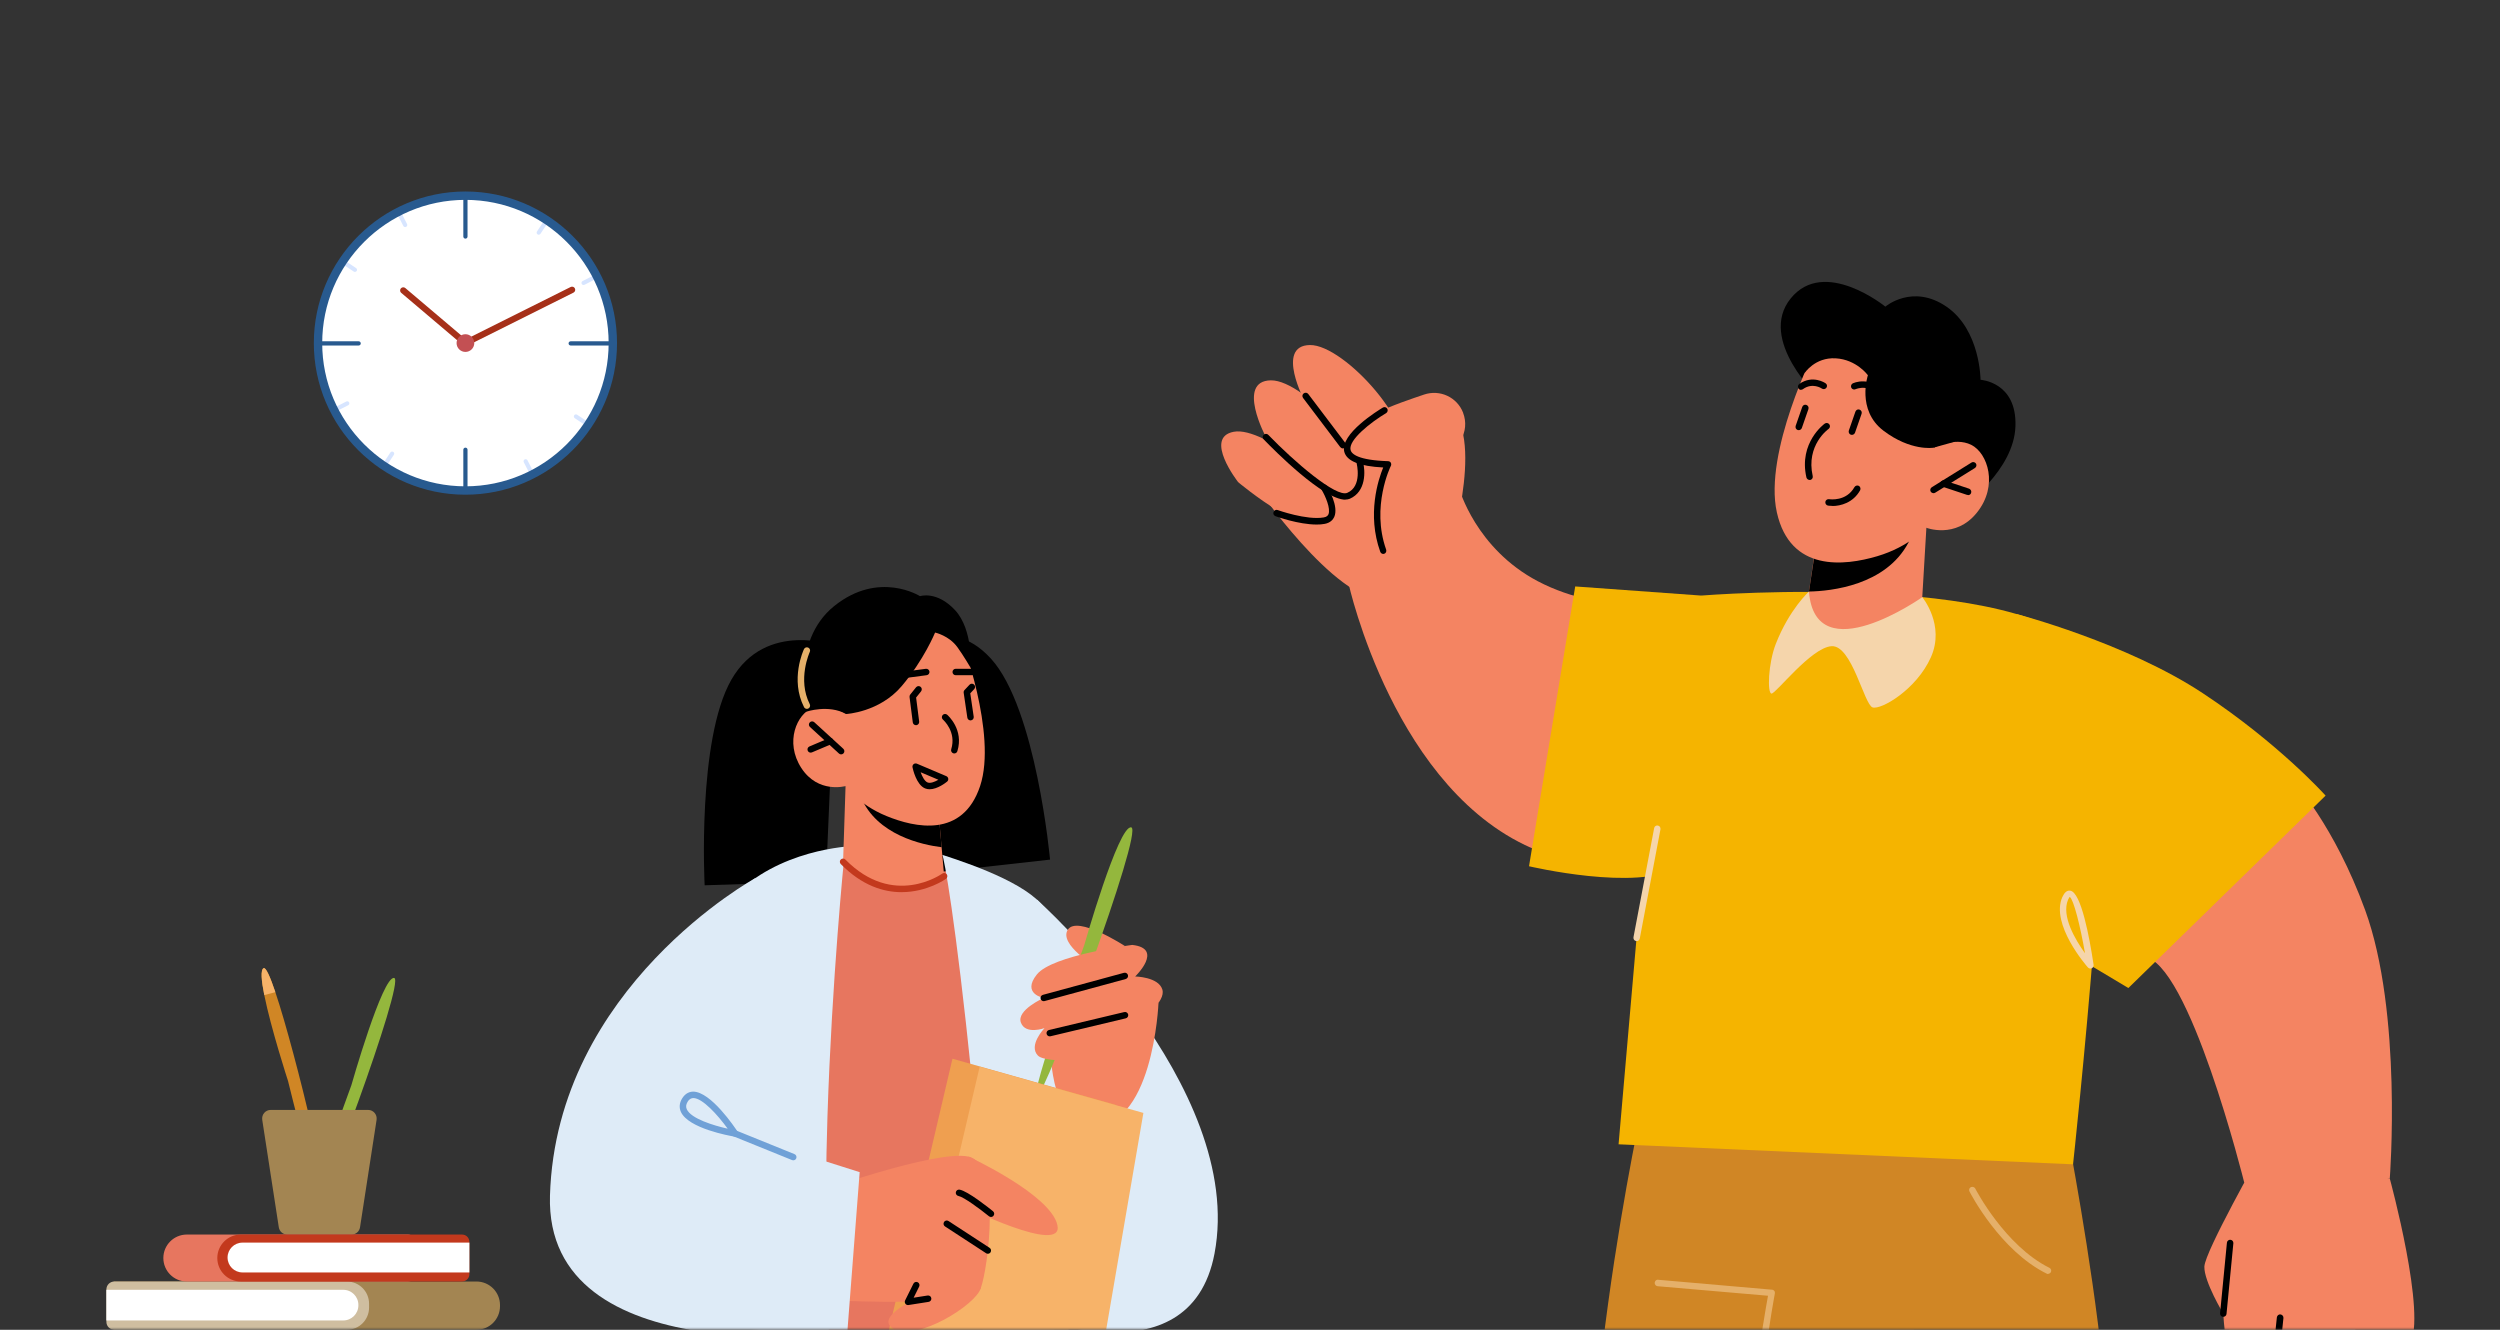 <svg width="470" height="250" viewBox="0 0 470 250" fill="none" xmlns="http://www.w3.org/2000/svg">
<rect x="0" y="0" width="470" height="250" fill="#333333" stroke="none"/>
<mask id="mask0_402_11191" style="mask-type:alpha" maskUnits="userSpaceOnUse" x="0" y="0" width="470" height="250">
<path d="M0 20C0 8.954 8.954 0 20 0H450C461.046 0 470 8.954 470 20V250H0V20Z" fill="#F7ECDE"/>
</mask>
<g mask="url(#mask0_402_11191)">
<path d="M87.5 92.213C102.805 92.213 115.213 79.804 115.213 64.498C115.213 49.192 102.805 36.783 87.5 36.783C72.195 36.783 59.788 49.192 59.788 64.498C59.788 79.804 72.195 92.213 87.5 92.213Z" fill="white"/>
<path d="M75.247 54.448C75.267 54.366 75.308 54.289 75.365 54.219C75.577 53.97 75.949 53.938 76.198 54.15L87.581 63.796L107.284 53.954C107.578 53.807 107.933 53.925 108.08 54.219C108.227 54.513 108.109 54.868 107.815 55.015L87.761 65.033C87.549 65.139 87.296 65.106 87.112 64.955L75.43 55.056C75.251 54.901 75.186 54.664 75.243 54.448H75.247Z" fill="#A63019"/>
<path d="M87.5 44.867C87.284 44.867 87.105 44.691 87.105 44.471V36.783C87.105 36.567 87.28 36.388 87.5 36.388C87.721 36.388 87.896 36.563 87.896 36.783V44.471C87.896 44.687 87.721 44.867 87.5 44.867Z" fill="#285A8F"/>
<path d="M87.5 92.633C87.284 92.633 87.105 92.458 87.105 92.237V84.55C87.105 84.333 87.28 84.154 87.5 84.154C87.721 84.154 87.896 84.329 87.896 84.55V92.237C87.896 92.454 87.721 92.633 87.5 92.633Z" fill="#285A8F"/>
<path d="M109.708 53.583C109.565 53.583 109.427 53.505 109.357 53.366C109.259 53.17 109.337 52.934 109.529 52.836L112.018 51.567C112.213 51.469 112.45 51.547 112.548 51.738C112.646 51.93 112.568 52.171 112.377 52.269L109.888 53.538C109.831 53.566 109.769 53.583 109.708 53.583Z" fill="#D7E5FF"/>
<path d="M62.799 77.498C62.656 77.498 62.517 77.421 62.448 77.282C62.35 77.086 62.427 76.849 62.619 76.751L65.108 75.483C65.304 75.385 65.54 75.462 65.638 75.654C65.736 75.85 65.659 76.086 65.467 76.184L62.978 77.453C62.921 77.482 62.86 77.498 62.799 77.498Z" fill="#D7E5FF"/>
<path d="M72.175 88.009C72.102 88.009 72.024 87.989 71.959 87.944C71.779 87.822 71.726 87.577 71.849 87.397L73.391 85.068C73.509 84.888 73.754 84.835 73.938 84.957C74.117 85.08 74.17 85.325 74.048 85.504L72.505 87.834C72.428 87.948 72.305 88.009 72.175 88.009Z" fill="#D7E5FF"/>
<path d="M101.279 44.128C101.205 44.128 101.128 44.108 101.063 44.063C100.883 43.94 100.83 43.696 100.953 43.516L102.495 41.186C102.613 41.003 102.858 40.954 103.042 41.076C103.221 41.198 103.274 41.443 103.152 41.623L101.609 43.953C101.532 44.067 101.409 44.128 101.279 44.128Z" fill="#D7E5FF"/>
<path d="M100.091 89.605C99.949 89.605 99.81 89.527 99.741 89.389L98.472 86.9C98.374 86.704 98.451 86.467 98.643 86.369C98.839 86.271 99.076 86.349 99.173 86.541L100.442 89.029C100.54 89.225 100.463 89.462 100.271 89.56C100.214 89.588 100.153 89.605 100.091 89.605Z" fill="#D7E5FF"/>
<path d="M76.174 42.692C76.031 42.692 75.892 42.614 75.823 42.475L74.554 39.987C74.456 39.791 74.533 39.554 74.725 39.456C74.921 39.358 75.157 39.436 75.255 39.627L76.524 42.116C76.622 42.312 76.545 42.549 76.353 42.647C76.296 42.675 76.235 42.692 76.174 42.692Z" fill="#D7E5FF"/>
<path d="M66.724 51.122C66.65 51.122 66.573 51.102 66.508 51.057L64.178 49.514C63.998 49.392 63.945 49.147 64.068 48.968C64.186 48.788 64.431 48.735 64.615 48.858L66.944 50.4C67.124 50.522 67.177 50.767 67.054 50.947C66.977 51.061 66.855 51.122 66.724 51.122Z" fill="#D7E5FF"/>
<path d="M110.602 80.232C110.529 80.232 110.451 80.212 110.386 80.167L108.06 78.624C107.881 78.502 107.828 78.257 107.95 78.078C108.068 77.898 108.313 77.845 108.497 77.968L110.823 79.51C111.002 79.632 111.055 79.877 110.933 80.057C110.855 80.171 110.733 80.232 110.602 80.232Z" fill="#D7E5FF"/>
<path d="M87.5 93.004C71.783 93.004 59 80.216 59 64.502C59 48.788 71.787 36 87.5 36C103.213 36 116 48.788 116 64.502C116 80.216 103.213 93.004 87.5 93.004ZM87.5 37.575C72.656 37.575 60.575 49.653 60.575 64.502C60.575 79.351 72.652 91.429 87.5 91.429C102.348 91.429 114.425 79.351 114.425 64.502C114.425 49.653 102.348 37.575 87.5 37.575Z" fill="#285A8F"/>
<path d="M114.927 64.955H107.284C107.068 64.955 106.889 64.78 106.889 64.559C106.889 64.339 107.064 64.163 107.284 64.163H114.927C115.143 64.163 115.322 64.339 115.322 64.559C115.322 64.78 115.147 64.955 114.927 64.955Z" fill="#285A8F"/>
<path d="M67.43 64.955H59.787C59.571 64.955 59.392 64.78 59.392 64.559C59.392 64.339 59.567 64.163 59.787 64.163H67.43C67.646 64.163 67.825 64.339 67.825 64.559C67.825 64.78 67.65 64.955 67.43 64.955Z" fill="#285A8F"/>
<path d="M89.164 64.498C89.164 65.416 88.418 66.163 87.5 66.163C86.582 66.163 85.835 65.416 85.835 64.498C85.835 63.58 86.582 62.833 87.5 62.833C88.418 62.833 89.164 63.58 89.164 64.498Z" fill="#C35053"/>
<path d="M143.643 249.063C143.643 249.063 174.466 253.431 187.307 247.526C200.149 241.617 192.91 207.658 192.91 207.658C192.91 207.658 185.935 161.144 175.929 160.152C165.923 159.16 157.091 160.414 157.091 160.414L144.748 199.94L143.645 249.063H143.643Z" fill="#E7765F"/>
<path d="M66.058 204.023C66.058 204.023 71.924 183.395 74.108 183.859C76.288 184.322 59.278 230.129 57.966 229.838C56.655 229.549 66.058 204.023 66.058 204.023Z" fill="#94B73D"/>
<path d="M61.852 229.168C60.608 229.664 54.154 203.24 54.154 203.24C54.154 203.24 50.938 193.352 49.684 187.072C49.131 184.33 48.957 182.267 49.579 182.012C49.995 181.852 50.778 183.602 51.769 186.529C55.722 198.271 62.844 228.777 61.852 229.168Z" fill="#D08625"/>
<path d="M66.112 232.095H53.989C53.202 232.095 52.535 231.512 52.413 230.721L49.303 210.542C49.151 209.557 49.899 208.665 50.88 208.665H69.219C70.2 208.665 70.948 209.557 70.796 210.542L67.686 230.721C67.565 231.512 66.895 232.095 66.11 232.095H66.112Z" fill="#A38552"/>
<path d="M51.769 186.529L49.684 187.07C49.131 184.328 48.957 182.265 49.579 182.01C49.995 181.849 50.778 183.6 51.769 186.527V186.529Z" fill="#F7B369"/>
<path d="M89.573 249.998H21.359V240.924H89.573C92.017 240.924 94 242.907 94 245.351V245.57C94 248.015 92.017 249.998 89.573 249.998Z" fill="#A38552"/>
<path d="M65.21 249.998H21.487C20.668 249.998 20.002 249.332 20.002 248.513V242.411C20.002 241.591 20.668 240.926 21.487 240.926H65.21C67.515 240.926 69.385 242.796 69.385 245.101V245.825C69.385 248.13 67.515 250 65.21 250V249.998Z" fill="#CFBEA0"/>
<path d="M64.533 248.245H20V242.483H64.533C66.101 242.483 67.376 243.755 67.376 245.325V245.403C67.376 246.971 66.101 248.245 64.533 248.245Z" fill="white"/>
<path d="M76.722 240.924H35.124C32.686 240.924 30.709 238.947 30.709 236.509C30.709 234.072 32.686 232.095 35.124 232.095H76.722C77.485 232.095 78.102 232.715 78.102 233.476V239.541C78.102 240.304 77.485 240.921 76.722 240.921V240.924Z" fill="#E7765F"/>
<path d="M86.866 240.924H45.268C42.83 240.924 40.853 238.947 40.853 236.509C40.853 234.072 42.83 232.095 45.268 232.095H86.866C87.629 232.095 88.246 232.715 88.246 233.476V239.541C88.246 240.304 87.627 240.921 86.866 240.921V240.924Z" fill="#C3391D"/>
<path d="M88.248 239.219H45.585C44.036 239.219 42.782 237.964 42.782 236.416C42.782 234.868 44.036 233.613 45.585 233.613H88.248V239.219Z" fill="white"/>
<path d="M157.16 121.42C157.16 121.42 144.009 116.471 137.514 127.756C131.016 139.041 132.474 166.435 132.474 166.435L155.267 165.7L157.16 121.42Z" fill="black"/>
<path d="M169.216 123.327C169.216 123.327 177.778 114.498 186.296 123.823C194.814 133.149 197.41 161.607 197.41 161.607L175.617 164.038L169.219 123.324L169.216 123.327Z" fill="black"/>
<path d="M191.83 246.784C191.83 246.784 223.636 260.354 228.327 235.679C234.318 204.159 194.944 169.128 194.944 169.128L191.83 246.784Z" fill="#DEEBF7"/>
<path d="M171.762 158.882C171.762 158.882 173.44 159.342 175.932 160.149L158.716 161.166C158.716 161.166 156.399 183.907 155.558 209.987C154.969 228.467 155.454 242.794 155.87 250.929L129.949 249.061C129.949 249.061 130.178 175.179 139.344 167.143C148.506 159.111 161.139 159.02 161.139 159.02L171.765 158.879L171.762 158.882Z" fill="#DEEBF7"/>
<path d="M198.162 254.247L184.51 253.93C185.279 244.02 185.106 226.331 182.708 202.789C179.652 172.842 177.447 161.086 177.147 160.706C183.711 162.82 194.698 166.796 196.939 171.679C200.031 178.434 198.159 254.247 198.159 254.247H198.162Z" fill="#DEEBF7"/>
<path d="M197.41 196.068C197.41 196.068 197.3 210.872 204.431 211.679C216.818 213.082 217.799 188.525 217.799 188.525L197.41 196.068Z" fill="#F48462"/>
<path d="M158.965 147.773L158.499 162.012C158.499 162.012 160.932 166.19 169.241 167.138C175.43 167.843 177.5 164.721 177.5 164.721L176.403 152.21L161.467 148.41L158.962 147.771L158.965 147.773Z" fill="#F48462"/>
<path d="M161.47 148.416C161.495 148.807 161.627 149.27 161.839 149.804C164.793 157.022 173.454 158.84 177.029 159.279L176.406 152.218L161.47 148.418V148.416Z" fill="black"/>
<path d="M180.639 119.86C180.639 119.86 187.531 137.957 184.26 147.782C180.991 157.606 171.994 155.602 166.656 153.414C161.321 151.229 158.962 147.779 158.962 147.779C158.962 147.779 153.809 149.253 150.645 144.376C147.481 139.498 149.829 134.182 152.784 133.083C155.738 131.98 159.08 134.237 159.08 134.237L156.631 128.957C156.631 128.957 169.244 103.326 180.639 119.863V119.86Z" fill="#F48462"/>
<path d="M158.138 141.826C157.992 141.826 157.846 141.774 157.73 141.667L152.271 136.671C152.023 136.445 152.006 136.061 152.232 135.816C152.458 135.568 152.841 135.552 153.087 135.778L158.546 140.774C158.794 141 158.81 141.383 158.584 141.628C158.466 141.758 158.3 141.824 158.138 141.824V141.826Z" fill="black"/>
<path d="M152.409 141.496C152.172 141.496 151.948 141.358 151.852 141.127C151.722 140.818 151.866 140.462 152.174 140.333L155.845 138.779C156.151 138.649 156.506 138.792 156.639 139.101C156.768 139.41 156.625 139.765 156.316 139.895L152.646 141.449C152.568 141.482 152.488 141.499 152.409 141.499V141.496Z" fill="black"/>
<path d="M159.08 134.234C159.08 134.234 165.336 133.918 169.516 128.99C173.697 124.063 175.797 118.918 175.797 118.918C175.797 118.918 178.406 119.486 179.988 121.666C181.151 123.267 182.496 125.579 182.496 125.579C182.496 125.579 182.992 118.408 179.553 114.71C176.114 111.009 172.956 112.078 172.956 112.078C172.956 112.078 165.251 107.181 156.84 113.93C148.43 120.679 151.577 133.802 151.577 133.802C151.577 133.802 155.741 132.377 159.08 134.234Z" fill="black"/>
<path d="M179.407 141.653C179.346 141.653 179.288 141.645 179.227 141.625C178.908 141.526 178.729 141.187 178.828 140.868C179.845 137.58 177.381 135.381 177.276 135.287C177.026 135.067 176.998 134.686 177.216 134.433C177.436 134.179 177.817 134.155 178.067 134.37C178.197 134.483 181.239 137.164 179.985 141.223C179.905 141.482 179.666 141.65 179.407 141.65V141.653Z" fill="black"/>
<path d="M182.457 135.436C182.162 135.436 181.903 135.218 181.859 134.918L181.17 130.233C181.143 130.051 181.201 129.867 181.327 129.732L182.27 128.726C182.499 128.483 182.882 128.469 183.124 128.698C183.369 128.927 183.38 129.31 183.152 129.555L182.41 130.346L183.058 134.742C183.108 135.072 182.876 135.381 182.545 135.428C182.515 135.433 182.485 135.433 182.457 135.433V135.436Z" fill="black"/>
<path d="M172.203 136.337C171.903 136.337 171.644 136.114 171.603 135.808L170.994 131.035C170.972 130.872 171.018 130.707 171.12 130.58L172.217 129.214C172.429 128.952 172.81 128.91 173.069 129.12C173.331 129.329 173.372 129.71 173.162 129.971L172.228 131.14L172.804 135.656C172.846 135.987 172.611 136.29 172.281 136.334C172.256 136.337 172.228 136.34 172.203 136.34V136.337Z" fill="black"/>
<path d="M182.711 126.943H179.677C179.343 126.943 179.07 126.673 179.07 126.336C179.07 126 179.34 125.73 179.677 125.73H182.711C183.044 125.73 183.317 126 183.317 126.336C183.317 126.673 183.047 126.943 182.711 126.943Z" fill="black"/>
<path d="M169.246 127.59C168.946 127.59 168.687 127.37 168.645 127.064C168.601 126.733 168.836 126.427 169.166 126.383L174.058 125.736C174.397 125.694 174.694 125.926 174.738 126.257C174.783 126.587 174.548 126.893 174.218 126.937L169.326 127.585C169.299 127.588 169.271 127.59 169.246 127.59Z" fill="black"/>
<path d="M174.76 148.38C174.468 148.38 174.182 148.333 173.906 148.217C172.267 147.536 171.619 144.582 171.55 144.249C171.506 144.028 171.586 143.8 171.759 143.659C171.933 143.516 172.173 143.483 172.38 143.571L177.908 145.916C178.103 145.999 178.241 146.178 178.271 146.387C178.302 146.597 178.222 146.806 178.056 146.941C177.85 147.112 176.257 148.382 174.76 148.382V148.38ZM173.077 145.18C173.385 146.026 173.843 146.878 174.375 147.098C174.898 147.319 175.736 146.988 176.417 146.597L173.077 145.18Z" fill="black"/>
<path d="M151.695 133.264C151.475 133.264 151.26 133.143 151.155 132.934C148.52 127.747 151.039 122.269 151.147 122.04C151.287 121.737 151.648 121.608 151.951 121.751C152.254 121.894 152.384 122.253 152.243 122.556C152.219 122.608 149.871 127.736 152.235 132.385C152.387 132.683 152.268 133.047 151.971 133.198C151.882 133.242 151.789 133.264 151.698 133.264H151.695Z" fill="#E5B06A"/>
<path d="M169.497 167.728C166.121 167.728 162.078 166.523 158.066 162.439C157.832 162.202 157.835 161.817 158.072 161.582C158.309 161.348 158.694 161.351 158.929 161.591C167.959 170.778 177.05 164.302 177.141 164.236C177.411 164.038 177.789 164.098 177.987 164.366C178.186 164.636 178.125 165.013 177.858 165.212C177.8 165.256 174.33 167.725 169.497 167.725V167.728Z" fill="#C3391D"/>
<path d="M211.47 177.844C211.47 177.844 202.516 172.01 200.75 174.785C198.983 177.563 206.11 181.801 206.11 181.801L211.47 177.841V177.844Z" fill="#F48462"/>
<path d="M203.831 177.706C203.831 177.706 210.279 155.035 212.677 155.545C215.074 156.054 196.379 206.396 194.938 206.079C193.497 205.76 203.831 177.706 203.831 177.706Z" fill="#94B73D"/>
<path d="M212.87 177.646C212.87 177.646 197.848 179.542 194.93 183.198C192.011 186.855 196.219 187.619 196.219 187.619C196.219 187.619 191.055 189.906 191.929 192.248C192.799 194.591 196.374 193.282 196.374 193.282C196.374 193.282 193.249 196.528 195.134 198.457C197.018 200.386 213.368 199.157 216.003 196.699C218.637 194.238 214.537 191.617 214.537 191.617C214.537 191.617 219.266 188.365 218.513 186.004C217.764 183.645 213.412 183.579 213.412 183.579C213.412 183.579 218.888 178.318 212.867 177.646H212.87Z" fill="#F48462"/>
<path d="M196.222 188.222C195.955 188.222 195.709 188.046 195.638 187.776C195.55 187.453 195.74 187.12 196.062 187.032L211.31 182.887C211.629 182.802 211.966 182.992 212.054 183.311C212.142 183.634 211.952 183.967 211.629 184.056L196.382 188.2C196.329 188.214 196.277 188.222 196.222 188.222Z" fill="black"/>
<path d="M197.349 194.836C197.077 194.836 196.826 194.649 196.76 194.37C196.682 194.045 196.884 193.717 197.209 193.64L211.365 190.267C211.69 190.193 212.018 190.391 212.095 190.716C212.173 191.041 211.971 191.369 211.646 191.446L197.49 194.819C197.443 194.83 197.396 194.836 197.349 194.836Z" fill="black"/>
<path d="M179.065 199.041L209.841 207.733L199.62 255.829L166.526 252.538L179.065 199.041Z" fill="#EF9F50"/>
<path d="M184.182 200.538L214.959 209.229L206.815 256.656L171.966 252.651L184.182 200.538Z" fill="#F7B369"/>
<path d="M152.778 224.413C152.778 224.413 175.879 216.085 182.088 217.441C188.294 218.797 185.775 238.412 184.4 242.124C183.025 245.836 158.022 244.511 158.022 244.511L149.802 235.908L152.778 224.416V224.413Z" fill="#F48462"/>
<path d="M182.088 217.441C182.088 217.441 197.553 224.579 198.796 230.338C200.039 236.098 180.939 226.645 180.939 226.645L182.088 217.441Z" fill="#F48462"/>
<path d="M175.524 242.654C175.524 242.654 163.699 247.217 167.937 249.799C172.176 252.381 183.593 245.28 184.397 242.124C185.202 238.969 175.934 236.635 175.934 236.635L175.521 242.654H175.524Z" fill="#F48462"/>
<path d="M170.704 245.354C170.514 245.354 170.332 245.263 170.216 245.106C170.081 244.924 170.062 244.682 170.161 244.478L171.721 241.334C171.87 241.033 172.231 240.912 172.531 241.061C172.831 241.21 172.953 241.573 172.804 241.871L171.765 243.968L174.397 243.555C174.73 243.511 175.036 243.728 175.088 244.059C175.141 244.39 174.915 244.698 174.584 244.751L170.795 245.346C170.765 245.351 170.732 245.351 170.701 245.351L170.704 245.354Z" fill="black"/>
<path d="M186.304 228.789C186.169 228.789 186.034 228.745 185.924 228.654C184.221 227.271 181.154 225.014 180.186 224.843C179.858 224.785 179.638 224.471 179.696 224.14C179.754 223.813 180.068 223.592 180.398 223.65C181.955 223.926 185.91 227.084 186.687 227.715C186.946 227.927 186.987 228.307 186.775 228.566C186.654 228.715 186.48 228.789 186.304 228.789Z" fill="black"/>
<path d="M185.714 235.706C185.601 235.706 185.486 235.676 185.384 235.607L177.657 230.567C177.375 230.385 177.298 230.01 177.48 229.729C177.662 229.448 178.037 229.368 178.318 229.553L186.045 234.593C186.326 234.775 186.403 235.15 186.221 235.431C186.106 235.61 185.913 235.706 185.714 235.706Z" fill="black"/>
<path d="M142.017 165.077C142.017 165.077 104.577 185.546 103.395 224.761C102.386 258.224 159.287 250.565 159.287 250.565L161.618 220.365L136.69 212.467L142.017 165.077Z" fill="#DEEBF7"/>
<path d="M138.153 213.688C138.12 213.688 138.087 213.688 138.054 213.68C137.178 213.534 129.439 212.153 128.017 209.053C127.645 208.243 127.72 207.369 128.23 206.526C128.866 205.47 129.71 205.236 130.305 205.225C133.647 205.225 138.159 211.977 138.663 212.748C138.795 212.949 138.795 213.208 138.663 213.412C138.55 213.586 138.357 213.685 138.156 213.685L138.153 213.688ZM130.346 206.438C130.048 206.443 129.643 206.523 129.263 207.151C128.96 207.656 128.913 208.099 129.117 208.546C129.927 210.309 134.124 211.594 136.806 212.194C134.915 209.59 132.06 206.435 130.349 206.435L130.346 206.438Z" fill="#70A1D7"/>
<path d="M149.135 218.141C149.057 218.141 148.983 218.127 148.909 218.097L137.927 213.647C137.616 213.52 137.467 213.167 137.594 212.859C137.72 212.547 138.073 212.398 138.382 212.525L149.363 216.976C149.675 217.102 149.824 217.455 149.697 217.764C149.6 218.001 149.374 218.141 149.135 218.141Z" fill="#70A1D7"/>
<path d="M253.506 109.62C253.506 109.62 262.164 149.249 289.172 159.951C311.258 168.71 332.739 155.357 332.739 155.357L316.281 113.204C316.281 113.204 301.97 116.006 289.147 109.292C277.435 103.158 274.33 91.85 274.33 91.85L253.506 109.62Z" fill="#F48462"/>
<path d="M319.816 111.967L296.139 110.251L287.456 162.854C287.456 162.854 307.927 167.675 315.398 163.03C322.87 158.386 325.924 120.928 319.816 111.967Z" fill="#F5B400"/>
<path d="M342.002 74.837C342.002 74.837 330.341 63.907 336.651 56.108C342.962 48.308 354.446 57.648 354.446 57.648C354.446 57.648 359.545 53.281 365.931 57.648C372.317 62.014 372.343 71.404 372.343 71.404C372.343 71.404 379.183 71.783 378.905 80.112C378.653 88.442 369.137 95.131 369.137 95.131L341.977 74.837H342.002Z" fill="black"/>
<path d="M431.256 147.002C431.256 147.002 438.804 155.105 444.634 171.057C451.702 190.392 449.279 221.565 449.279 221.565L421.917 222.323C421.917 222.323 411.518 180.472 402.91 179.816C394.328 179.16 431.231 147.002 431.231 147.002H431.256Z" fill="#F48462"/>
<path d="M429.54 238.099C431.786 237.342 441.328 248.221 442.489 248.801C443.65 249.382 440.873 257.888 443.448 258.519C446.048 259.15 450.743 258.14 454.504 259.074C458.037 259.958 497.818 295.195 504.633 303.02C505.214 303.676 505.087 304.686 504.381 305.266C502.79 306.553 499.736 308.901 496.051 310.895C492.063 313.091 487.318 314.883 482.976 314.555C472.703 313.773 458.113 304.231 450.692 303.196C443.246 302.161 431.408 304.989 429.843 301.101C428.278 297.214 428.656 286.057 420.201 280.277C411.719 274.497 406.545 273.235 406.116 269.575C405.813 267.101 415.632 253.925 422.7 245.419C426.082 241.33 428.833 238.326 429.565 238.099H429.54Z" fill="#F5B400"/>
<path d="M429.54 238.099C431.786 237.342 441.328 248.221 442.489 248.801C443.65 249.382 440.873 257.888 443.448 258.519C446.048 259.15 450.743 258.14 454.504 259.074C458.038 259.958 497.818 295.195 504.633 303.02C505.214 303.676 505.087 304.686 504.381 305.266C502.79 306.553 499.736 308.901 496.051 310.895L422.674 245.419C426.057 241.33 428.808 238.326 429.54 238.099Z" fill="#92B4EA"/>
<path d="M388.674 213.084C388.674 213.084 393.217 236.483 395.287 256.373C397.357 276.263 400.765 302.944 400.765 302.944C400.765 302.944 416.717 364.179 377.492 369.354C328.852 375.765 331.679 318.164 331.679 318.164L347.026 197.687L388.674 213.11V213.084Z" fill="#D08625"/>
<path d="M309.037 206.547C309.037 206.547 294.397 271.695 299.243 319.401C304.09 367.108 321.91 422.815 321.91 422.815L381.126 421.301L369.869 343.532L355.431 210.56L309.037 206.522V206.547Z" fill="#D08625"/>
<path d="M237.301 92.96C237.301 92.96 253.582 116.132 261.811 112.194C270.04 108.256 273.245 101.063 273.245 101.063C273.245 101.063 280.363 75.922 269.156 75.594C255.45 75.165 237.327 92.96 237.327 92.96H237.301Z" fill="#F48462"/>
<path d="M245.328 75.519C245.328 75.519 239.699 64.968 246.262 64.867C252.824 64.766 267.212 80.946 263.224 86.499C259.261 92.027 245.302 75.519 245.302 75.519H245.328Z" fill="#F48462"/>
<path d="M237.983 82.157C237.983 82.157 232.354 71.606 238.916 71.505C245.479 71.404 259.867 87.584 255.879 93.137C251.916 98.665 237.957 82.157 237.957 82.157H237.983Z" fill="#F48462"/>
<path d="M232.732 90.588C232.732 90.588 226.22 82.233 231.95 81.173C237.654 80.087 252.648 92.052 249.997 97.479C247.347 102.905 232.732 90.613 232.732 90.613V90.588Z" fill="#F48462"/>
<path d="M307.674 176.307L304.291 215.129L389.733 218.89C389.733 218.89 398.896 135.013 394.378 125.421C385.543 106.666 319.815 111.967 319.815 111.967L307.648 176.333L307.674 176.307Z" fill="#F5B400"/>
<path d="M414.42 238.124C414.344 240.926 417.979 246.958 417.979 246.958C417.979 246.958 418.383 257.131 421.286 258.166C424.189 259.2 427.924 254.96 427.924 254.96C427.924 254.96 433.73 258.393 436.103 258.166C438.475 257.938 449.708 258.241 453.014 252.814C456.321 247.387 449.279 221.565 449.279 221.565L425.072 216.643C425.072 216.643 414.496 235.322 414.42 238.124Z" fill="#F48462"/>
<path d="M427.924 255.54C428.227 255.54 428.505 255.313 428.53 254.985L429.287 247.791C429.312 247.463 429.085 247.16 428.732 247.11C428.404 247.059 428.101 247.312 428.05 247.665L427.293 254.859C427.268 255.187 427.495 255.49 427.848 255.54C427.848 255.54 427.899 255.54 427.924 255.54Z" fill="black"/>
<path d="M362.246 97.782L361.16 116.082C361.16 116.082 357.879 121.105 348.161 121.206C340.917 121.281 338.493 119.287 338.493 119.287L340.084 111.21L341.573 101.139L359.267 98.261L362.246 97.782Z" fill="#F48462"/>
<path d="M359.343 100.483C359.267 100.937 359.065 101.442 358.762 102.048C354.496 110.049 344.274 111.134 340.084 111.21L341.497 101.896L359.343 100.483Z" fill="black"/>
<path d="M341.195 65.826C341.195 65.826 331.527 85.085 334.051 96.343C336.576 107.601 346.748 106.389 352.907 104.572C359.066 102.754 362.069 99.195 362.069 99.195C362.069 99.195 367.622 101.417 371.661 96.368C375.725 91.32 373.706 85.161 370.576 83.621C367.421 82.082 363.483 84.202 363.483 84.202L366.789 78.624C366.789 78.624 355.709 48.813 341.22 65.852L341.195 65.826Z" fill="#F48462"/>
<path d="M363.483 92.734C363.483 92.734 363.71 92.708 363.811 92.632L371.282 87.988C371.56 87.811 371.661 87.433 371.484 87.155C371.308 86.877 370.929 86.776 370.651 86.953L363.18 91.598C362.902 91.774 362.801 92.153 362.978 92.431C363.104 92.607 363.281 92.708 363.508 92.708L363.483 92.734Z" fill="black"/>
<path d="M369.995 93.087C370.248 93.087 370.5 92.935 370.576 92.657C370.677 92.329 370.5 92.001 370.197 91.875L365.578 90.335C365.25 90.234 364.922 90.411 364.796 90.714C364.695 91.042 364.871 91.37 365.174 91.496L369.793 93.036C369.793 93.036 369.92 93.061 369.995 93.061V93.087Z" fill="black"/>
<path d="M353.917 75.065C353.917 75.065 354.144 75.04 354.245 74.964C354.523 74.787 354.598 74.409 354.422 74.106C352.478 71.203 349.6 71.506 348.338 72.061C348.036 72.213 347.909 72.566 348.035 72.869C348.162 73.172 348.54 73.323 348.843 73.172C348.969 73.121 351.569 72.01 353.412 74.762C353.538 74.939 353.715 75.04 353.917 75.04V75.065Z" fill="black"/>
<path d="M338.621 73.272C338.621 73.272 338.873 73.247 338.974 73.146C340.741 71.884 342.432 72.995 342.508 73.045C342.785 73.247 343.164 73.171 343.366 72.894C343.568 72.616 343.492 72.237 343.214 72.061C343.113 71.985 340.766 70.42 338.267 72.187C337.989 72.389 337.939 72.768 338.116 73.045C338.242 73.222 338.419 73.298 338.621 73.298V73.272Z" fill="black"/>
<path d="M340.21 90.235C340.21 90.235 340.311 90.235 340.336 90.235C340.664 90.159 340.866 89.831 340.791 89.503C339.478 83.697 343.719 80.668 343.769 80.643C344.047 80.441 344.123 80.062 343.921 79.785C343.719 79.507 343.34 79.431 343.062 79.633C343.012 79.658 338.115 83.192 339.604 89.755C339.68 90.033 339.932 90.235 340.21 90.235Z" fill="black"/>
<path d="M338.165 80.87C338.418 80.87 338.645 80.719 338.746 80.466L339.983 76.907C340.084 76.579 339.932 76.251 339.604 76.125C339.276 75.999 338.948 76.175 338.822 76.503L337.585 80.062C337.484 80.391 337.635 80.719 337.963 80.845C338.039 80.845 338.09 80.87 338.165 80.87Z" fill="black"/>
<path d="M348.161 81.754C348.414 81.754 348.641 81.602 348.742 81.35L349.979 77.791C350.08 77.463 349.928 77.134 349.6 77.008C349.272 76.882 348.944 77.059 348.818 77.387L347.581 80.946C347.48 81.274 347.631 81.602 347.959 81.728C348.035 81.728 348.086 81.754 348.161 81.754Z" fill="black"/>
<path d="M339.226 70.192C339.226 70.192 341.17 67.138 345.107 67.365C349.045 67.593 351.165 70.546 351.165 70.546C351.165 70.546 348.969 77.083 354.093 80.971C359.217 84.858 363.432 84.176 363.432 84.176L367.421 83.066L370.677 77.563L360.252 64.665L346.218 55.956L338.317 62.191L339.226 70.192Z" fill="black"/>
<path d="M344.476 95.131C346.041 95.131 348.389 94.525 349.701 92.178C349.853 91.875 349.752 91.522 349.474 91.345C349.171 91.194 348.818 91.294 348.641 91.572C347.101 94.323 343.997 93.869 343.87 93.844C343.542 93.793 343.214 94.021 343.164 94.349C343.113 94.677 343.34 95.005 343.668 95.055C343.896 95.081 344.173 95.106 344.501 95.106L344.476 95.131Z" fill="black"/>
<path d="M340.083 111.21C340.083 111.21 336.398 114.542 333.849 121.054C332.41 124.739 332.233 130.343 333.041 130.393C333.824 130.469 340.487 121.736 344.324 121.483C348.161 121.231 350.458 132.488 352.048 132.993C353.638 133.498 360.277 129.661 363.003 123.578C365.729 117.495 361.387 112.27 361.387 112.27C361.387 112.27 341.295 126.43 340.083 111.235V111.21Z" fill="#F5D5AB"/>
<path d="M417.979 247.564C418.282 247.564 418.56 247.337 418.585 247.009L419.872 233.732C419.897 233.404 419.67 233.101 419.317 233.076C419.014 233.05 418.686 233.278 418.66 233.631L417.373 246.908C417.348 247.236 417.575 247.539 417.928 247.564H417.979Z" fill="black"/>
<path d="M379.158 115.451C379.158 115.451 399.755 120.827 414.118 130.318C428.48 139.809 437.213 149.577 437.213 149.577L400.134 185.748L386.907 177.847L379.133 115.451H379.158Z" fill="#F5B400"/>
<path d="M307.674 176.939C307.951 176.939 308.229 176.737 308.279 176.434L312.167 155.913C312.217 155.584 312.015 155.256 311.687 155.206C311.359 155.13 311.031 155.357 310.98 155.685L307.093 176.207C307.043 176.535 307.245 176.863 307.573 176.913C307.623 176.913 307.648 176.913 307.699 176.913L307.674 176.939Z" fill="#F5D5AB"/>
<path d="M392.99 182.088C392.99 182.088 393.166 182.088 393.242 182.037C393.494 181.936 393.621 181.659 393.595 181.381C392.838 176.282 391.248 167.725 389.203 167.448C388.598 167.347 388.118 167.776 387.714 168.659C385.468 173.758 392.232 181.558 392.535 181.886C392.661 182.012 392.813 182.088 392.99 182.088ZM389.128 168.634C389.809 169.038 391.097 174.061 391.98 179.21C390.163 176.686 387.487 172.193 388.8 169.139C388.976 168.735 389.102 168.634 389.102 168.634H389.128Z" fill="#F5D5AB"/>
<path d="M374.135 370.136C376.23 370.136 377.517 369.959 377.568 369.959C377.896 369.909 378.123 369.606 378.098 369.278C378.047 368.95 377.744 368.723 377.416 368.748C377.189 368.773 354.623 371.701 339.579 351.584C318.68 323.667 333.521 243.98 333.673 243.172C333.698 242.995 333.673 242.818 333.572 242.692C333.471 242.566 333.319 242.465 333.143 242.465L311.738 240.597C311.41 240.521 311.107 240.824 311.082 241.153C311.057 241.481 311.309 241.784 311.637 241.809L332.386 243.601C330.871 251.905 318.2 325.004 338.645 352.29C350.585 368.243 367.143 370.111 374.211 370.111L374.135 370.136Z" fill="#E5B06A"/>
<path d="M385.013 239.487C385.241 239.487 385.442 239.361 385.569 239.159C385.72 238.856 385.594 238.503 385.291 238.351C376.936 234.212 371.408 223.585 371.358 223.459C371.206 223.156 370.828 223.055 370.525 223.181C370.222 223.333 370.096 223.711 370.272 224.014C370.499 224.468 376.053 235.12 384.761 239.437C384.837 239.487 384.938 239.512 385.039 239.512L385.013 239.487Z" fill="#E5B06A"/>
<path d="M275.062 77.614C276.4 81.097 274.204 84.908 270.544 85.489C263.552 86.574 252.748 88.695 252.446 83.672C252.193 79.254 263.35 75.67 267.717 74.181C270.695 73.171 273.926 74.66 275.062 77.588V77.614Z" fill="#F48462"/>
<path d="M260.018 104.142C260.018 104.142 260.144 104.142 260.22 104.117C260.548 104.016 260.7 103.663 260.599 103.335C257.721 95.257 261.432 87.66 261.482 87.584C261.583 87.407 261.558 87.18 261.482 87.003C261.381 86.827 261.179 86.701 260.977 86.701C255.248 86.524 254.087 85.312 253.91 84.606C253.43 82.738 257.746 79.355 260.599 77.664C260.876 77.487 260.977 77.109 260.801 76.831C260.624 76.528 260.245 76.453 259.968 76.629C259.135 77.134 251.865 81.576 252.723 84.934C253.178 86.675 255.576 87.66 260.043 87.887C259.11 90.159 256.964 96.696 259.488 103.738C259.589 103.991 259.816 104.142 260.069 104.142H260.018Z" fill="black"/>
<path d="M252.445 84.303C252.571 84.303 252.697 84.252 252.824 84.177C253.101 83.975 253.152 83.596 252.95 83.318L245.958 74.08C245.756 73.802 245.377 73.752 245.1 73.954C244.822 74.156 244.772 74.534 244.974 74.812L251.965 84.05C252.092 84.202 252.268 84.303 252.445 84.303Z" fill="black"/>
<path d="M252.926 93.919C253.229 93.919 253.507 93.869 253.759 93.768C256.839 92.43 256.712 88.593 256.233 86.751C256.157 86.423 255.804 86.246 255.476 86.322C255.148 86.423 254.946 86.751 255.047 87.079C255.047 87.129 256.157 91.421 253.28 92.657C251.185 93.566 243.335 86.827 238.438 81.753C238.211 81.501 237.807 81.501 237.58 81.753C237.327 81.98 237.327 82.384 237.58 82.611C239.498 84.605 248.761 93.945 252.952 93.945L252.926 93.919Z" fill="black"/>
<path d="M247.498 98.615C248.028 98.615 248.558 98.59 249.038 98.489C250.123 98.287 250.603 97.681 250.83 97.201C251.739 95.207 249.694 91.774 249.467 91.396C249.29 91.093 248.912 91.017 248.634 91.194C248.356 91.371 248.255 91.749 248.432 92.027C249.189 93.264 250.199 95.636 249.745 96.697C249.644 96.898 249.467 97.176 248.861 97.277C245.656 97.832 240.254 95.914 240.203 95.889C239.9 95.763 239.547 95.939 239.421 96.267C239.295 96.596 239.471 96.924 239.8 97.05C240.002 97.126 244.141 98.615 247.549 98.615H247.498Z" fill="black"/>
</g>
</svg>
